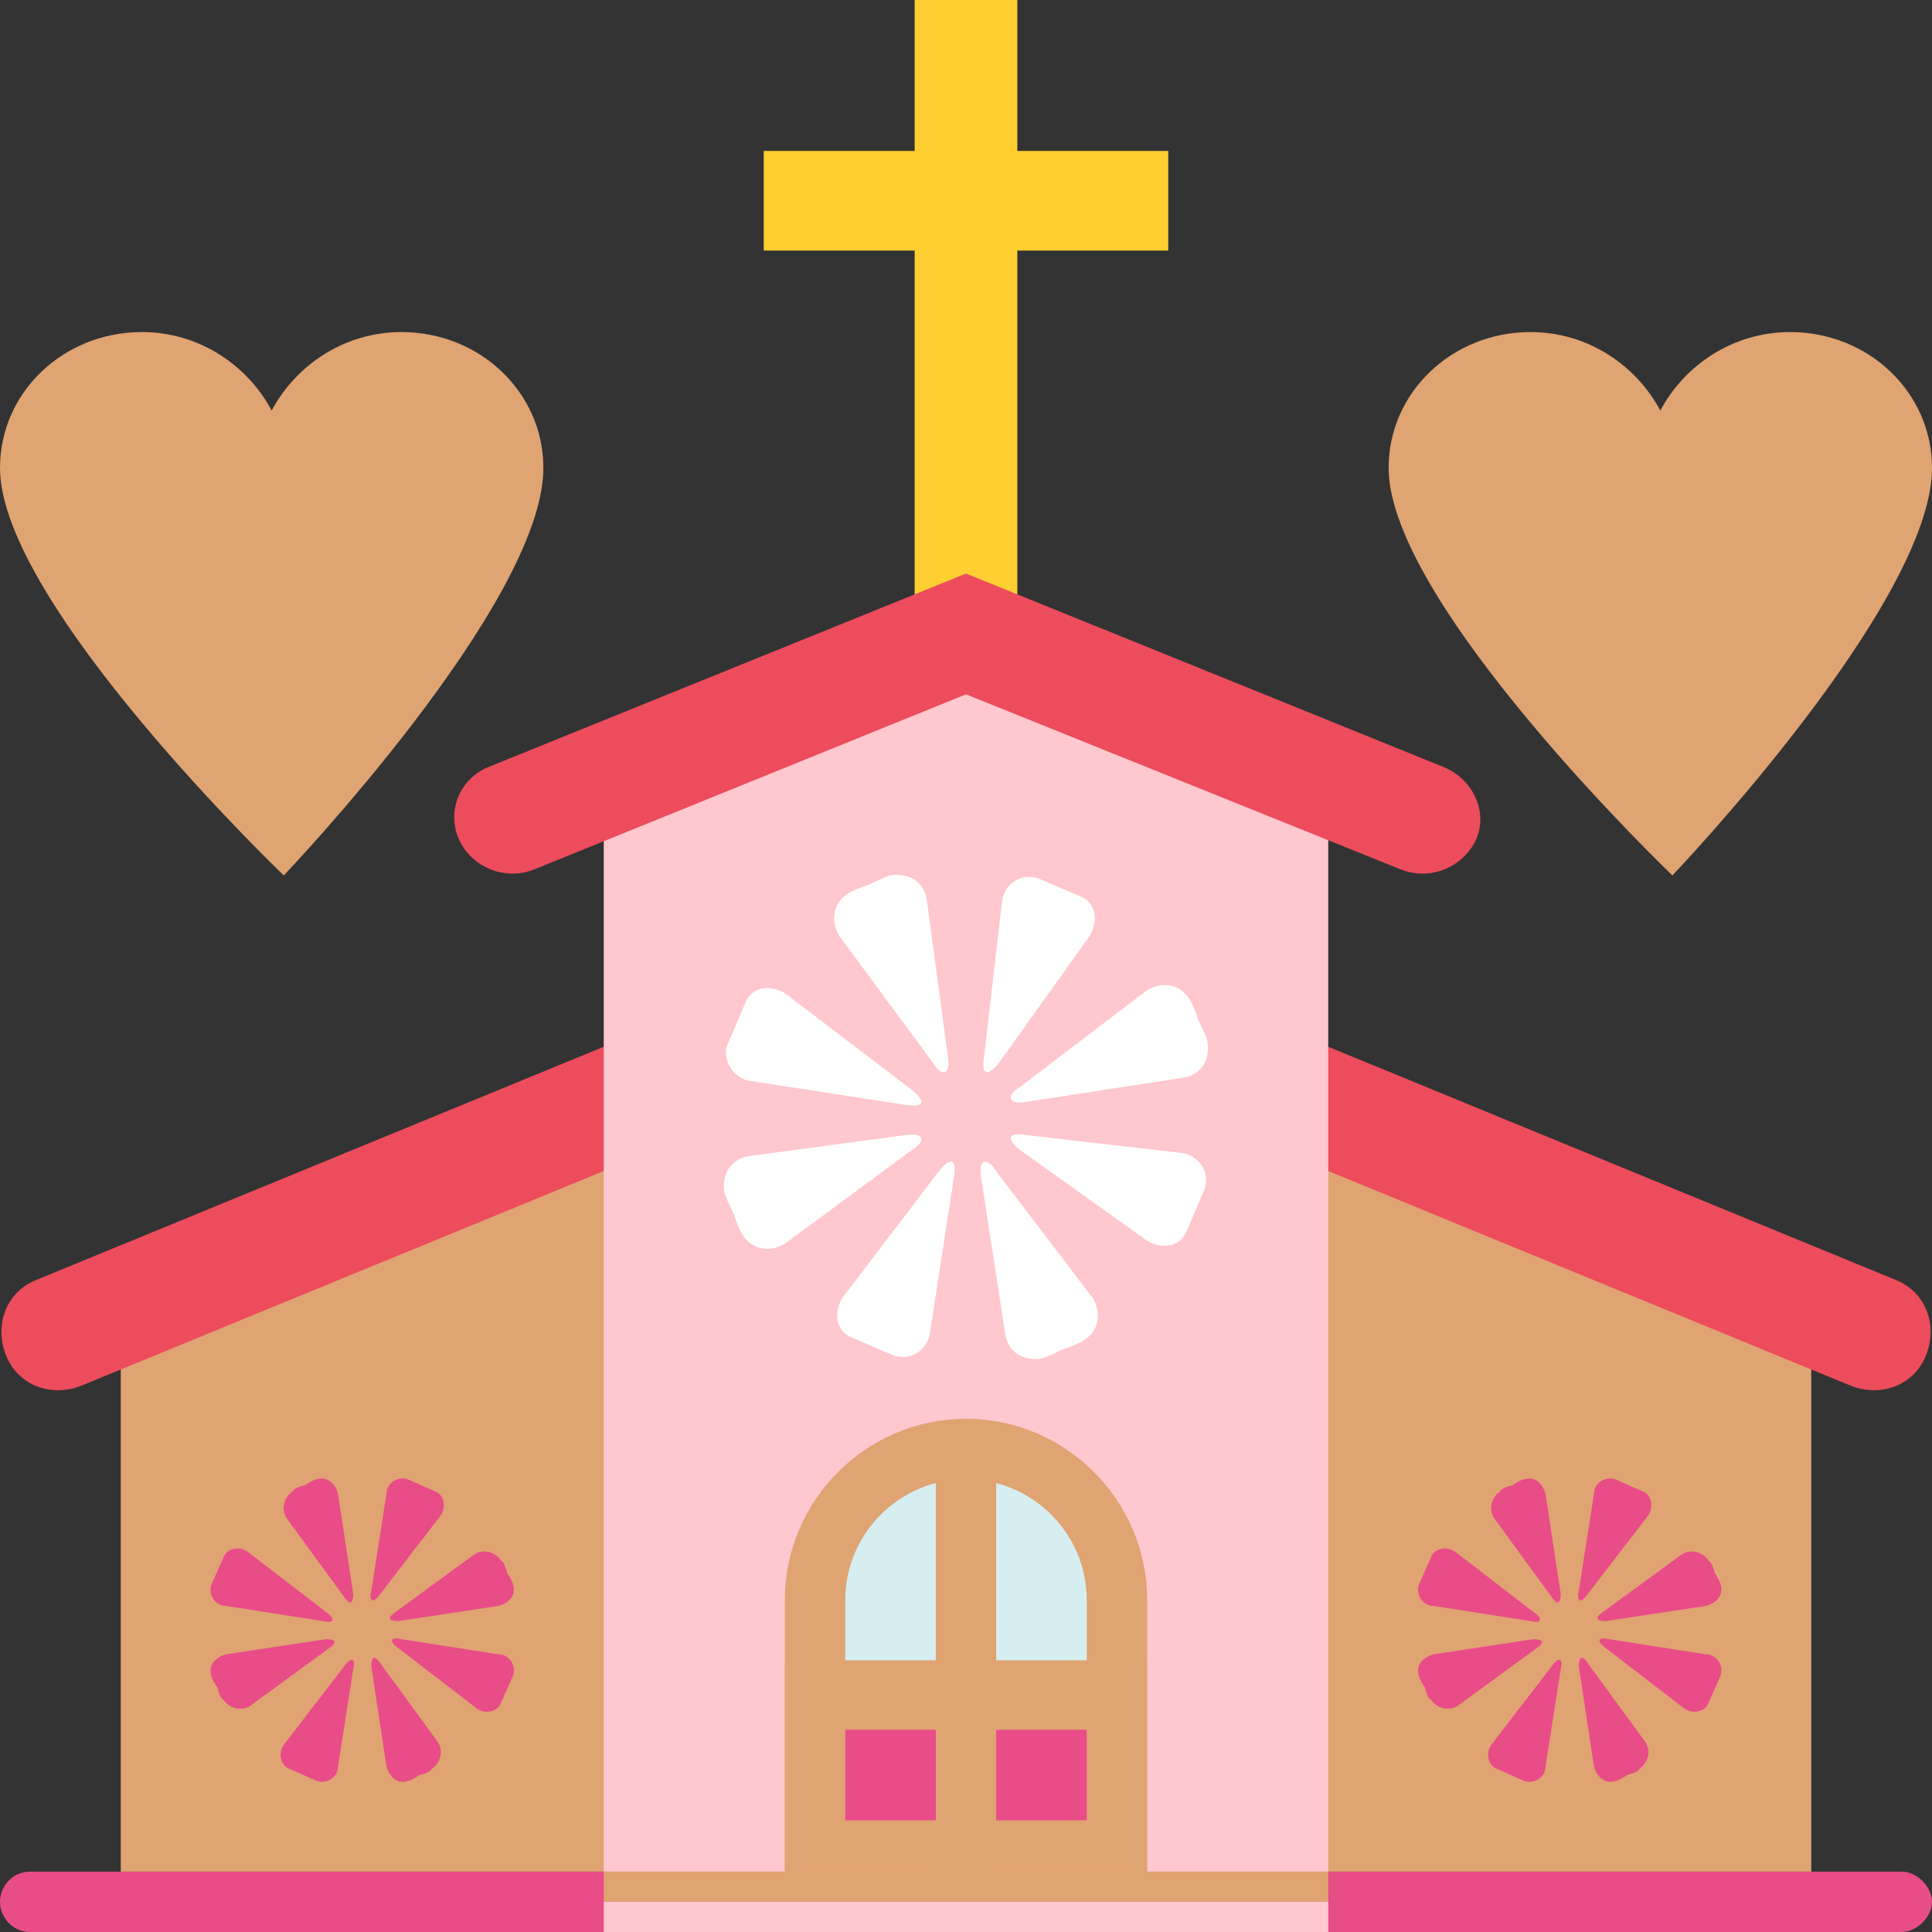 <svg xmlns="http://www.w3.org/2000/svg" viewBox="0 0 64 64">
    <rect x="0" y="0" width="64" height="64" fill="#333333" stroke="none"/>
    <title>wedding</title>
    <path fill="#e84d88" d="M63 62H1c-.6 0-1 .5-1 1s.4 1 1 1h62c.5 0 1-.5 1-1s-.5-1-1-1"/>
    <path fill="#e0a372" d="M60 62H4V44l28-12 28 12z"/>
    <g fill="#ed4c5c">
        <path d="M21.4 34.1L1.2 42.4c-1 .4-1.4 1.5-1 2.5.4 1 1.5 1.4 2.5 1l20.2-8.3c1-.4 1.4-1.5 1-2.5-.4-.9-1.6-1.4-2.5-1M42.6 34.1l20.2 8.3c1 .4 1.4 1.5 1 2.5-.4 1-1.5 1.4-2.5 1l-20.2-8.3c-1-.4-1.4-1.5-1-2.5.4-.9 1.6-1.4 2.5-1"/>
    </g>
    <path fill="#ffc7ce" d="M44 62H20V26l12-5 12 5z"/>
    <path fill="#ffce31" d="M38.7 5h-5V0h-3.4v5h-5v3.3h5V20h3.4V8.3h5z"/>
    <path fill="#ffc7ce" d="M20 63h24v1H20z"/>
    <path fill="#e0a372" d="M20 62h24v1H20z"/>
    <path fill="#ed4c5c" d="M47.8 25.4L32 19l-15.8 6.4c-1 .4-1.4 1.5-1 2.4.4.9 1.5 1.4 2.5 1L32 23l14.4 5.8c1 .4 2.1-.1 2.5-1 .4-.9-.1-2-1.1-2.4"/>
    <g fill="#fff">
        <path d="M30.7 29.8c-.1-.6-.6-.9-1.2-.8 0 0-.1 0-.7.3-.6.2-.7.3-.7.3-.5.3-.6.9-.3 1.4l3.1 4.2c.3.5.6.4.5-.2l-.7-5.2M26 32.9c-.5-.3-1.1-.2-1.3.3l-.6 1.4c-.2.5.2 1.1.7 1.2l5.2.8c.6.1.7-.1.2-.5L26 32.9M24.8 38.3c-.6.1-.9.6-.8 1.2 0 0 0 .1.3.7.2.6.3.7.3.7.3.5.9.6 1.4.3l4.2-3.1c.5-.3.4-.6-.2-.5l-5.2.7M27.9 43c-.3.5-.2 1.1.3 1.3l1.4.6c.6.2 1.1-.2 1.2-.7l.8-5.2c.1-.6-.1-.7-.5-.2L27.9 43M33.3 44.2c.1.6.6.9 1.2.8 0 0 .1 0 .7-.3.6-.2.7-.3.7-.3.5-.3.6-.9.3-1.4L33 38.8c-.3-.5-.6-.4-.5.2l.8 5.2M38 41.1c.5.3 1.1.2 1.3-.3l.6-1.4c.2-.6-.2-1.1-.7-1.2l-5.2-.6c-.6-.1-.7.1-.2.5l4.2 3M39.2 35.7c.6-.1.9-.6.8-1.2 0 0 0-.1-.3-.7-.2-.6-.3-.7-.3-.7-.3-.5-.9-.6-1.4-.3L33.8 36c-.5.3-.4.6.2.5l5.2-.8M36.1 31c.3-.5.2-1.1-.3-1.3l-1.4-.6c-.6-.2-1.1.2-1.2.7l-.6 5.2c-.1.6.1.7.5.2l3-4.2"/>
    </g>
    <path fill="#e0a372" d="M32 47c-3.3 0-6 2.7-6 6v9h12v-9c0-3.3-2.7-6-6-6"/>
    <path fill="#d6eef0" d="M28 56h8v-3c0-2.2-1.8-4-4-4s-4 1.8-4 4v3"/>
    <g fill="#e84d88">
        <path d="M11.2 49.5c-.1-.4-.4-.6-.7-.5 0 0-.1 0-.4.2-.4.1-.4.2-.4.2-.3.2-.4.6-.2.9l1.9 2.6c.2.3.3.2.3-.1l-.5-3.3M8.2 51.4c-.3-.2-.7-.1-.8.2l-.4.9c-.1.3.1.7.5.7l3.2.5c.4.1.4-.1.1-.3l-2.6-2M7.5 54.8c-.4.1-.6.4-.5.7 0 0 0 .1.2.4.1.4.2.4.2.4.2.3.6.4.9.2l2.6-1.9c.3-.2.2-.3-.1-.3l-3.3.5M9.4 57.8c-.2.3-.1.7.2.8l.9.4c.3.1.7-.1.7-.5l.5-3.2c.1-.4-.1-.4-.3-.1l-2 2.6M12.8 58.5c.1.4.4.6.7.5 0 0 .1 0 .4-.2.4-.1.4-.2.4-.2.3-.2.4-.6.2-.9l-1.9-2.6c-.2-.3-.3-.2-.3.1l.5 3.3M15.8 56.6c.3.2.7.1.8-.2l.4-.9c.1-.3-.1-.7-.5-.7l-3.2-.5c-.4-.1-.4.1-.1.3l2.6 2M16.5 53.2c.4-.1.6-.4.5-.7 0 0 0-.1-.2-.4-.1-.4-.2-.4-.2-.4-.2-.3-.6-.4-.9-.2l-2.6 1.9c-.3.2-.2.3.1.3l3.3-.5M14.6 50.2c.2-.3.1-.7-.2-.8l-.9-.4c-.3-.1-.7.1-.7.5l-.5 3.2c-.1.4.1.4.3.1l2-2.6M51.2 49.5c-.1-.4-.4-.6-.7-.5 0 0-.1 0-.4.2-.4.1-.4.2-.4.2-.3.2-.4.6-.2.9l1.9 2.6c.2.3.3.2.3-.1l-.5-3.3M48.2 51.4c-.3-.2-.7-.1-.8.2l-.4.9c-.1.3.1.7.5.7l3.2.5c.4.1.4-.1.1-.3l-2.6-2M47.5 54.8c-.4.1-.6.4-.5.7 0 0 0 .1.2.4.1.4.2.4.2.4.2.3.6.4.9.2l2.6-1.9c.3-.2.2-.3-.1-.3l-3.3.5M49.4 57.8c-.2.3-.1.7.2.8l.9.4c.3.1.7-.1.7-.5l.5-3.2c.1-.4-.1-.4-.3-.1l-2 2.6M52.8 58.5c.1.4.4.6.7.5 0 0 .1 0 .4-.2.4-.1.4-.2.4-.2.3-.2.4-.6.2-.9l-1.9-2.6c-.2-.3-.3-.2-.3.1l.5 3.3M55.8 56.6c.3.2.7.1.8-.2l.4-.9c.1-.3-.1-.7-.5-.7l-3.2-.5c-.4-.1-.4.1-.1.3l2.6 2M56.5 53.2c.4-.1.6-.4.5-.7 0 0 0-.1-.2-.4-.1-.4-.2-.4-.2-.4-.2-.3-.6-.4-.9-.2l-2.6 1.9c-.3.2-.2.3.1.3l3.3-.5M54.6 50.2c.2-.3.1-.7-.2-.8l-.9-.4c-.3-.1-.7.1-.7.5l-.5 3.2c-.1.4.1.4.3.1l2-2.6"/>
    </g>
    <g fill="#e0a372">
        <path d="M31 48h2v14h-2z"/>
        <path d="M26 55h12v7H26z"/>
    </g>
    <g fill="#e84d88">
        <path d="M28 57.3h3v3h-3zM33 57.3h3v3h-3z"/>
    </g>
    <g fill="#e0a372">
        <path d="M59.3 11c-1.9 0-3.5 1.1-4.3 2.6-.8-1.5-2.4-2.6-4.3-2.6-2.6 0-4.7 2-4.7 4.5C46 20 55.4 29 55.4 29S64 20 64 15.5c0-2.5-2.1-4.5-4.7-4.5M13.3 11c-1.9 0-3.5 1.1-4.3 2.6-.8-1.5-2.4-2.6-4.3-2.6C2.1 11 0 13 0 15.5 0 20 9.4 29 9.4 29S18 20 18 15.5c0-2.5-2.1-4.5-4.7-4.5z"/>
    </g>
</svg>
